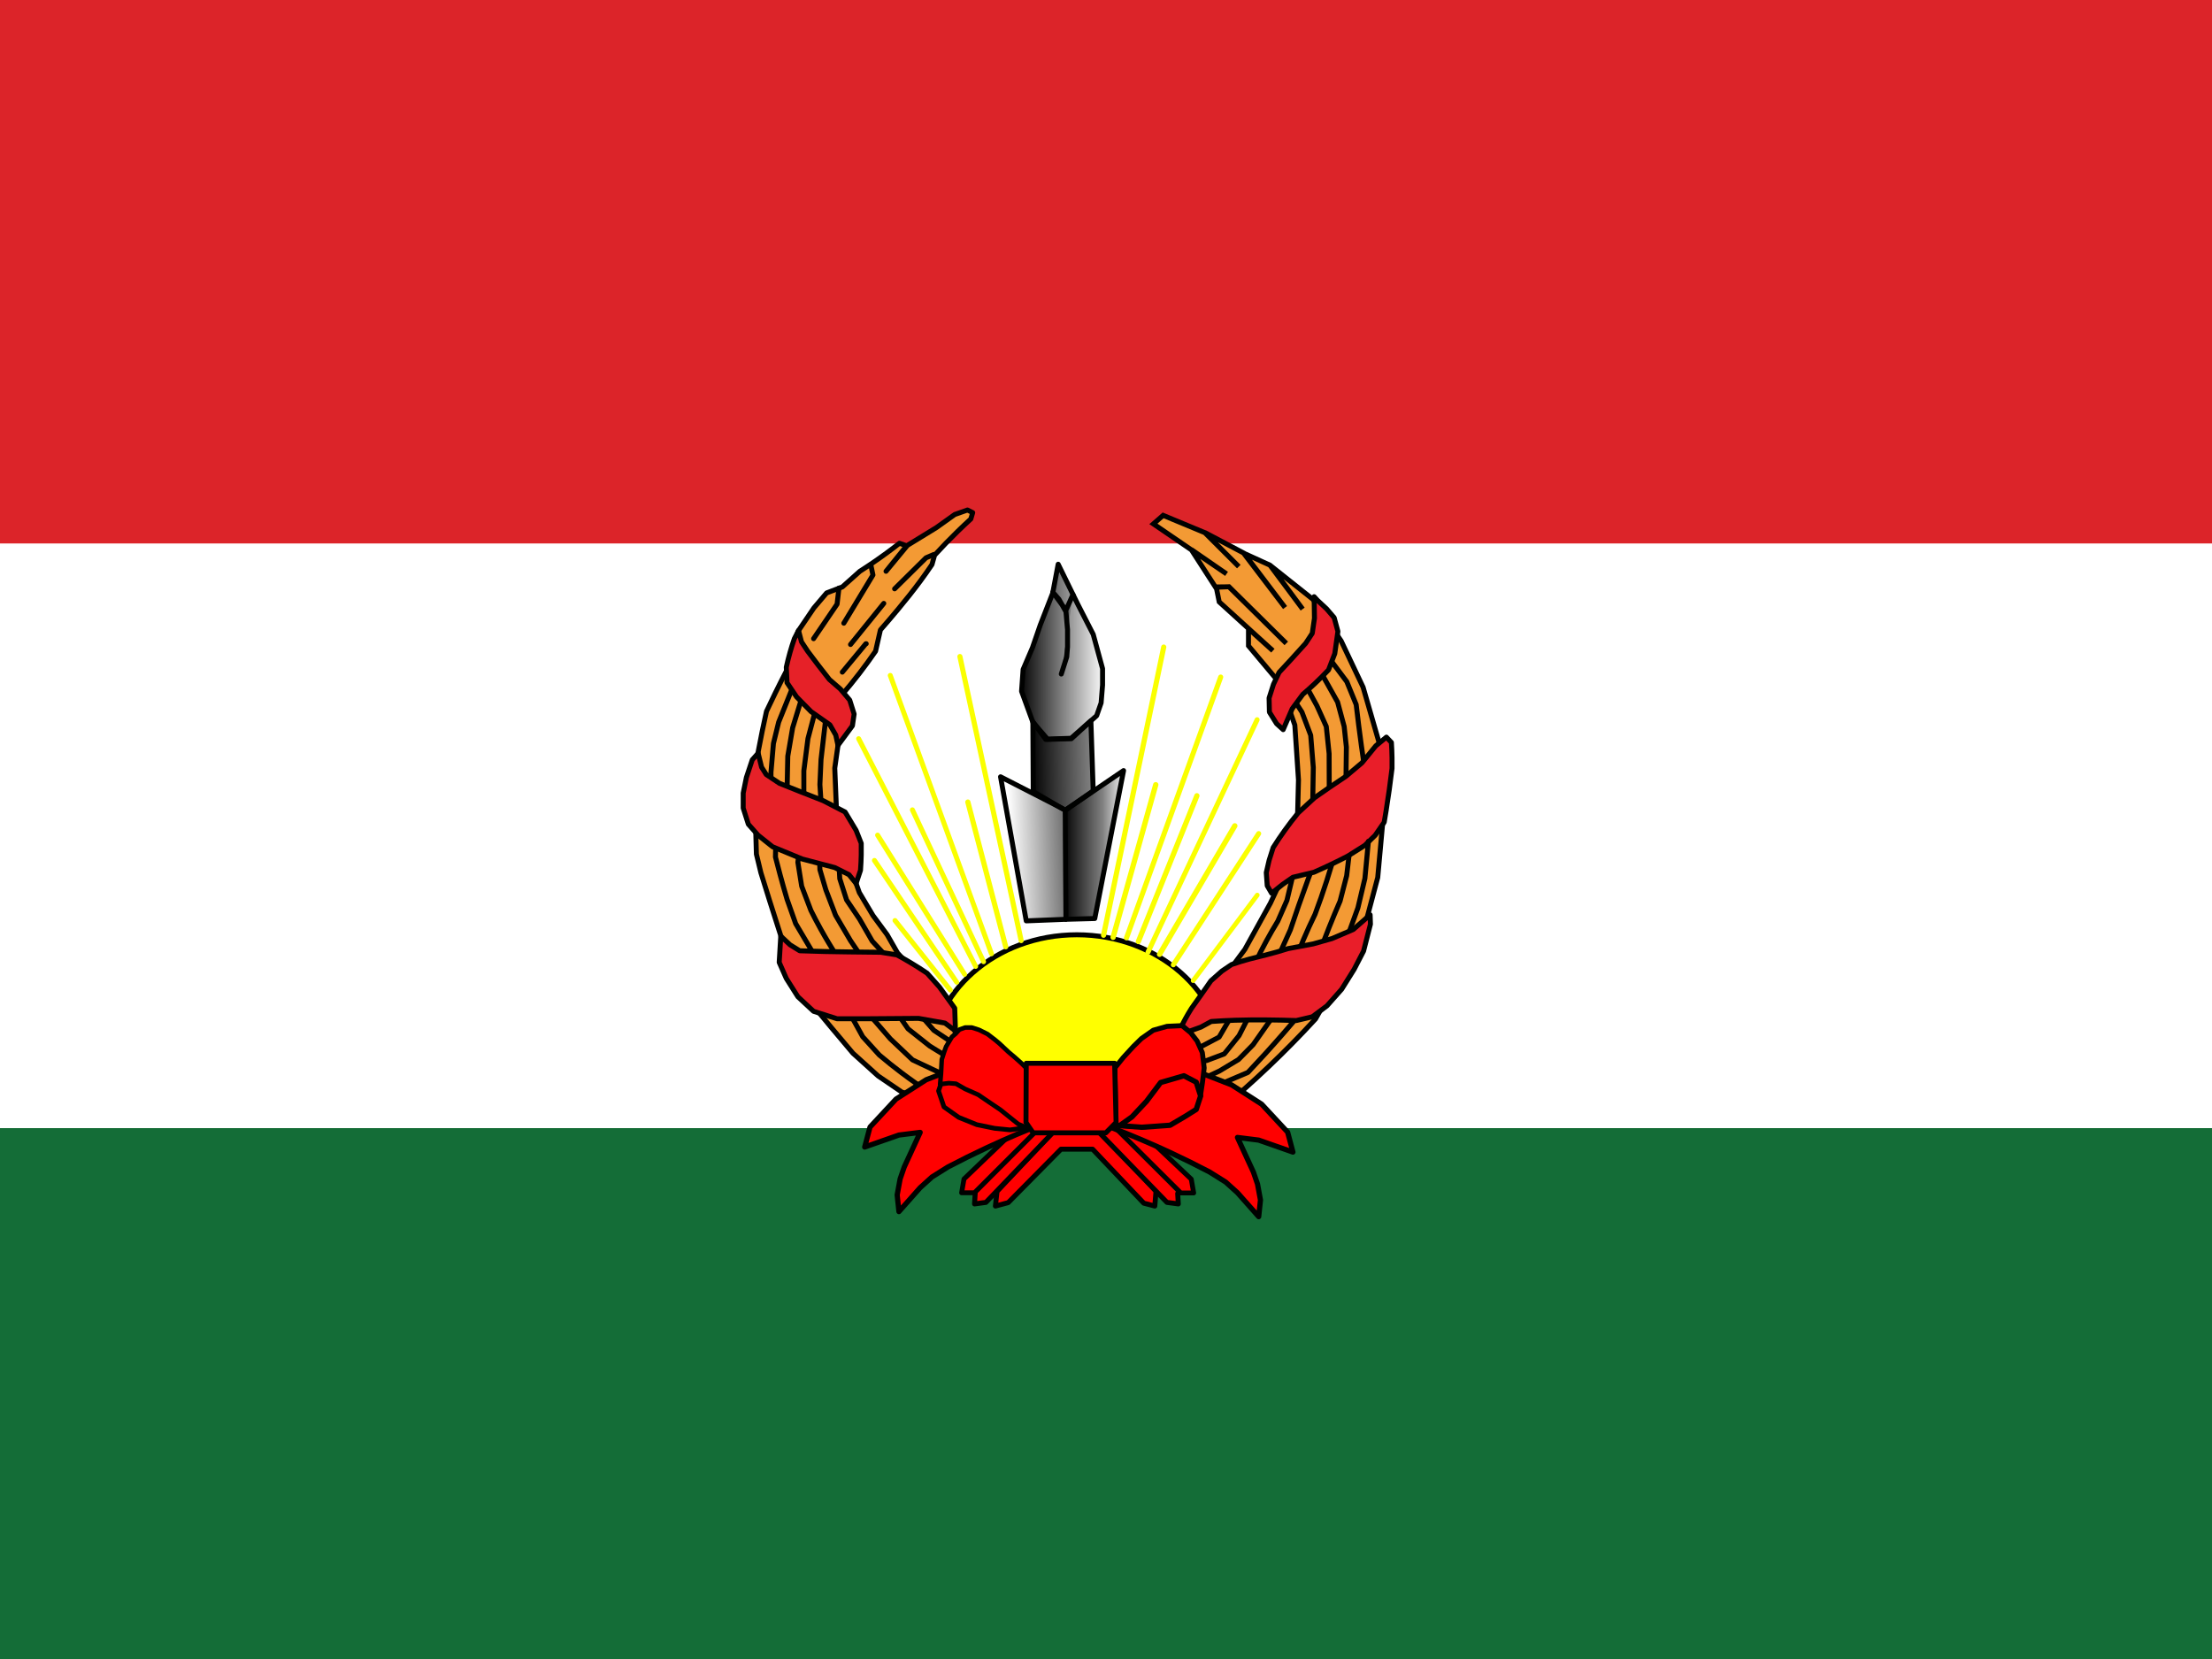 <?xml version="1.0" encoding="UTF-8" standalone="no"?>
<!-- Created with Inkscape (http://www.inkscape.org/) -->

<svg
   xmlns:dc="http://purl.org/dc/elements/1.1/"
   xmlns:cc="http://creativecommons.org/ns#"
   xmlns:rdf="http://www.w3.org/1999/02/22-rdf-syntax-ns#"
   xmlns:svg="http://www.w3.org/2000/svg"
   xmlns="http://www.w3.org/2000/svg"
   xmlns:xlink="http://www.w3.org/1999/xlink"
   xmlns:sodipodi="http://sodipodi.sourceforge.net/DTD/sodipodi-0.dtd"
   xmlns:inkscape="http://www.inkscape.org/namespaces/inkscape"
   id="svg2"
   version="1.1"
   inkscape:version="0.48.2 r9819"
   width="400"
   height="300"
   sodipodi:docname="Flag_of_the_Republic_of_Mahabad.svg">
  <rect width="100%" height="100%" fill="#333333" stroke="none"/>
  <defs
     id="defs6">
    <inkscape:path-effect
       effect="spiro"
       id="path-effect5335"
       is_visible="true" />
    <inkscape:path-effect
       effect="spiro"
       id="path-effect5331"
       is_visible="true" />
    <inkscape:path-effect
       effect="spiro"
       id="path-effect5271"
       is_visible="true" />
    <inkscape:path-effect
       effect="spiro"
       id="path-effect5267"
       is_visible="true" />
    <inkscape:path-effect
       effect="spiro"
       id="path-effect5263"
       is_visible="true" />
    <inkscape:path-effect
       effect="spiro"
       id="path-effect5259"
       is_visible="true" />
    <inkscape:path-effect
       effect="spiro"
       id="path-effect5255"
       is_visible="true" />
    <inkscape:path-effect
       effect="spiro"
       id="path-effect5251"
       is_visible="true" />
    <inkscape:path-effect
       effect="spiro"
       id="path-effect5247"
       is_visible="true" />
    <inkscape:path-effect
       effect="spiro"
       id="path-effect5243"
       is_visible="true" />
    <inkscape:path-effect
       effect="spiro"
       id="path-effect5239"
       is_visible="true" />
    <inkscape:path-effect
       effect="spiro"
       id="path-effect5235"
       is_visible="true" />
    <inkscape:path-effect
       effect="spiro"
       id="path-effect5231"
       is_visible="true" />
    <inkscape:path-effect
       effect="spiro"
       id="path-effect5227"
       is_visible="true" />
    <inkscape:path-effect
       effect="spiro"
       id="path-effect5223"
       is_visible="true" />
    <inkscape:path-effect
       effect="spiro"
       id="path-effect5219"
       is_visible="true" />
    <inkscape:path-effect
       effect="spiro"
       id="path-effect5136"
       is_visible="true" />
    <inkscape:path-effect
       effect="spiro"
       id="path-effect5132"
       is_visible="true" />
    <inkscape:path-effect
       effect="spiro"
       id="path-effect5120"
       is_visible="true" />
    <inkscape:path-effect
       effect="spiro"
       id="path-effect5116"
       is_visible="true" />
    <inkscape:path-effect
       effect="spiro"
       id="path-effect5112"
       is_visible="true" />
    <inkscape:path-effect
       effect="spiro"
       id="path-effect5108"
       is_visible="true" />
    <inkscape:path-effect
       effect="spiro"
       id="path-effect5104"
       is_visible="true" />
    <inkscape:path-effect
       effect="spiro"
       id="path-effect5100"
       is_visible="true" />
    <inkscape:path-effect
       effect="spiro"
       id="path-effect5096"
       is_visible="true" />
    <inkscape:path-effect
       effect="spiro"
       id="path-effect5092"
       is_visible="true" />
    <inkscape:path-effect
       effect="spiro"
       id="path-effect5088"
       is_visible="true" />
    <inkscape:path-effect
       effect="spiro"
       id="path-effect5084"
       is_visible="true" />
    <inkscape:path-effect
       effect="spiro"
       id="path-effect5080"
       is_visible="true" />
    <inkscape:path-effect
       effect="spiro"
       id="path-effect5076"
       is_visible="true" />
    <inkscape:path-effect
       effect="spiro"
       id="path-effect5072"
       is_visible="true" />
    <inkscape:path-effect
       effect="spiro"
       id="path-effect5068"
       is_visible="true" />
    <inkscape:path-effect
       effect="spiro"
       id="path-effect5064"
       is_visible="true" />
    <inkscape:path-effect
       effect="spiro"
       id="path-effect5060"
       is_visible="true" />
    <inkscape:path-effect
       effect="spiro"
       id="path-effect5038"
       is_visible="true" />
    <inkscape:path-effect
       effect="spiro"
       id="path-effect5034"
       is_visible="true" />
    <inkscape:path-effect
       effect="spiro"
       id="path-effect4093"
       is_visible="true" />
    <inkscape:path-effect
       effect="spiro"
       id="path-effect4089"
       is_visible="true" />
    <inkscape:path-effect
       effect="spiro"
       id="path-effect4085"
       is_visible="true" />
    <inkscape:path-effect
       effect="spiro"
       id="path-effect4039"
       is_visible="true" />
    <inkscape:path-effect
       effect="spiro"
       id="path-effect4035"
       is_visible="true" />
    <inkscape:path-effect
       effect="spiro"
       id="path-effect4031"
       is_visible="true" />
    <inkscape:path-effect
       effect="spiro"
       id="path-effect4027"
       is_visible="true" />
    <inkscape:path-effect
       effect="spiro"
       id="path-effect4023"
       is_visible="true" />
    <inkscape:path-effect
       effect="spiro"
       id="path-effect3998"
       is_visible="true" />
    <inkscape:path-effect
       effect="spiro"
       id="path-effect3994"
       is_visible="true" />
    <inkscape:path-effect
       effect="spiro"
       id="path-effect3965"
       is_visible="true" />
    <inkscape:path-effect
       effect="spiro"
       id="path-effect3994-1"
       is_visible="true" />
    <inkscape:path-effect
       effect="spiro"
       id="path-effect4031-7"
       is_visible="true" />
    <inkscape:path-effect
       effect="spiro"
       id="path-effect4027-4"
       is_visible="true" />
    <inkscape:path-effect
       effect="spiro"
       id="path-effect4031-7-8"
       is_visible="true" />
    <inkscape:path-effect
       effect="spiro"
       id="path-effect4027-4-2"
       is_visible="true" />
    <inkscape:path-effect
       effect="spiro"
       id="path-effect4093-4"
       is_visible="true" />
    <inkscape:path-effect
       effect="spiro"
       id="path-effect4089-0"
       is_visible="true" />
    <inkscape:path-effect
       effect="spiro"
       id="path-effect4039-9"
       is_visible="true" />
    <inkscape:path-effect
       effect="spiro"
       id="path-effect3998-8"
       is_visible="true" />
    <inkscape:path-effect
       effect="spiro"
       id="path-effect3994-1-4"
       is_visible="true" />
    <inkscape:path-effect
       effect="spiro"
       id="path-effect4031-7-5"
       is_visible="true" />
    <inkscape:path-effect
       effect="spiro"
       id="path-effect4027-4-5"
       is_visible="true" />
    <inkscape:path-effect
       effect="spiro"
       id="path-effect4093-1"
       is_visible="true" />
    <inkscape:path-effect
       effect="spiro"
       id="path-effect4089-0-7"
       is_visible="true" />
    <inkscape:path-effect
       effect="spiro"
       id="path-effect4039-9-1"
       is_visible="true" />
    <inkscape:path-effect
       effect="spiro"
       id="path-effect3998-8-1"
       is_visible="true" />
    <inkscape:path-effect
       effect="spiro"
       id="path-effect3994-1-4-5"
       is_visible="true" />
    <linearGradient
       id="linearGradient4465">
      <stop
         style="stop-color:#000000;stop-opacity:1;"
         offset="0"
         id="stop4467" />
      <stop
         id="stop4473"
         offset="0.629"
         style="stop-color:#000000;stop-opacity:0.498;" />
      <stop
         style="stop-color:#000000;stop-opacity:0;"
         offset="1"
         id="stop4469" />
    </linearGradient>
    <inkscape:path-effect
       effect="spiro"
       id="path-effect4031-7-5-3"
       is_visible="true" />
    <inkscape:path-effect
       effect="spiro"
       id="path-effect4027-4-5-6"
       is_visible="true" />
    <inkscape:path-effect
       effect="spiro"
       id="path-effect4093-1-2"
       is_visible="true" />
    <inkscape:path-effect
       effect="spiro"
       id="path-effect4089-0-7-4"
       is_visible="true" />
    <inkscape:path-effect
       effect="spiro"
       id="path-effect4039-9-1-5"
       is_visible="true" />
    <inkscape:path-effect
       effect="spiro"
       id="path-effect3998-8-1-8"
       is_visible="true" />
    <inkscape:path-effect
       effect="spiro"
       id="path-effect3994-1-4-5-8"
       is_visible="true" />
    <inkscape:path-effect
       effect="spiro"
       id="path-effect4031-7-5-3-1"
       is_visible="true" />
    <inkscape:path-effect
       effect="spiro"
       id="path-effect4027-4-5-6-2"
       is_visible="true" />
    <inkscape:path-effect
       effect="spiro"
       id="path-effect4093-1-2-1"
       is_visible="true" />
    <inkscape:path-effect
       effect="spiro"
       id="path-effect4089-0-7-4-4"
       is_visible="true" />
    <inkscape:path-effect
       effect="spiro"
       id="path-effect4039-9-1-5-9"
       is_visible="true" />
    <inkscape:path-effect
       effect="spiro"
       id="path-effect3998-8-1-8-8"
       is_visible="true" />
    <inkscape:path-effect
       effect="spiro"
       id="path-effect3994-1-4-5-8-2"
       is_visible="true" />
    <inkscape:path-effect
       effect="spiro"
       id="path-effect4724"
       is_visible="true" />
    <inkscape:path-effect
       effect="spiro"
       id="path-effect4720"
       is_visible="true" />
    <linearGradient
       inkscape:collect="always"
       xlink:href="#linearGradient4457-5"
       id="linearGradient4702-4"
       gradientUnits="userSpaceOnUse"
       x1="189.93"
       y1="114.482"
       x2="194.475"
       y2="114.482" />
    <linearGradient
       inkscape:collect="always"
       id="linearGradient4457-5">
      <stop
         style="stop-color:#000000;stop-opacity:1;"
         offset="0"
         id="stop4459-2" />
      <stop
         style="stop-color:#000000;stop-opacity:0;"
         offset="1"
         id="stop4461-9" />
    </linearGradient>
    <linearGradient
       inkscape:collect="always"
       xlink:href="#linearGradient4483-8"
       id="linearGradient4700-9"
       gradientUnits="userSpaceOnUse"
       gradientTransform="matrix(1,0,0,1.001,0,-0.083)"
       x1="184.282"
       y1="116.296"
       x2="199.826"
       y2="116.296" />
    <linearGradient
       inkscape:collect="always"
       id="linearGradient4483-8">
      <stop
         style="stop-color:#000000;stop-opacity:1;"
         offset="0"
         id="stop4485-3" />
      <stop
         style="stop-color:#000000;stop-opacity:0;"
         offset="1"
         id="stop4487-8" />
    </linearGradient>
    <linearGradient
       inkscape:collect="always"
       xlink:href="#linearGradient4491-9"
       id="linearGradient4698-6"
       gradientUnits="userSpaceOnUse"
       x1="186.325"
       y1="138.43"
       x2="208.041"
       y2="138.053" />
    <linearGradient
       inkscape:collect="always"
       id="linearGradient4491-9">
      <stop
         style="stop-color:#000000;stop-opacity:1;"
         offset="0"
         id="stop4493-8" />
      <stop
         style="stop-color:#000000;stop-opacity:0;"
         offset="1"
         id="stop4495-6" />
    </linearGradient>
    <linearGradient
       inkscape:collect="always"
       xlink:href="#linearGradient4475-2"
       id="linearGradient4696-6"
       gradientUnits="userSpaceOnUse"
       x1="200.613"
       y1="153.199"
       x2="182.564"
       y2="153.792" />
    <linearGradient
       inkscape:collect="always"
       id="linearGradient4475-2">
      <stop
         style="stop-color:#000000;stop-opacity:1;"
         offset="0"
         id="stop4477-3" />
      <stop
         style="stop-color:#000000;stop-opacity:0;"
         offset="1"
         id="stop4479-8" />
    </linearGradient>
    <linearGradient
       inkscape:collect="always"
       xlink:href="#linearGradient4465-6"
       id="linearGradient4694-2"
       gradientUnits="userSpaceOnUse"
       x1="192.163"
       y1="152.792"
       x2="203.627"
       y2="152.792" />
    <linearGradient
       id="linearGradient4465-6">
      <stop
         style="stop-color:#000000;stop-opacity:1;"
         offset="0"
         id="stop4467-2" />
      <stop
         id="stop4473-7"
         offset="0.629"
         style="stop-color:#000000;stop-opacity:0.498;" />
      <stop
         style="stop-color:#000000;stop-opacity:0;"
         offset="1"
         id="stop4469-5" />
    </linearGradient>
    <inkscape:path-effect
       effect="spiro"
       id="path-effect5156"
       is_visible="true" />
    <inkscape:path-effect
       effect="spiro"
       id="path-effect5152"
       is_visible="true" />
    <inkscape:path-effect
       effect="spiro"
       id="path-effect5148"
       is_visible="true" />
    <inkscape:path-effect
       effect="spiro"
       id="path-effect5144"
       is_visible="true" />
    <inkscape:path-effect
       effect="spiro"
       id="path-effect5140"
       is_visible="true" />
    <inkscape:path-effect
       effect="spiro"
       id="path-effect5136-2"
       is_visible="true" />
    <inkscape:path-effect
       effect="spiro"
       id="path-effect4724-0"
       is_visible="true" />
    <inkscape:path-effect
       effect="spiro"
       id="path-effect4031-7-5-3-1-9"
       is_visible="true" />
    <inkscape:path-effect
       effect="spiro"
       id="path-effect4027-4-5-6-2-2"
       is_visible="true" />
    <inkscape:path-effect
       effect="spiro"
       id="path-effect3994-1-4-5-8-2-1"
       is_visible="true" />
    <inkscape:path-effect
       effect="spiro"
       id="path-effect3994-1-4-5-8-2-1-7"
       is_visible="true" />
    <inkscape:path-effect
       effect="spiro"
       id="path-effect4027-4-5-6-2-4"
       is_visible="true" />
    <inkscape:path-effect
       effect="spiro"
       id="path-effect4039-9-1-5-9-0"
       is_visible="true" />
    <inkscape:path-effect
       effect="spiro"
       id="path-effect3998-8-1-8-8-8"
       is_visible="true" />
    <inkscape:path-effect
       effect="spiro"
       id="path-effect4031-7-5-3-1-8"
       is_visible="true" />
  </defs>
  <sodipodi:namedview
     pagecolor="#ffffff"
     bordercolor="#666666"
     borderopacity="1"
     objecttolerance="10"
     gridtolerance="10"
     guidetolerance="10"
     inkscape:pageopacity="0"
     inkscape:pageshadow="2"
     inkscape:window-width="1024"
     inkscape:window-height="712"
     id="namedview4"
     showgrid="false"
     showguides="true"
     inkscape:guide-bbox="true"
     inkscape:zoom="1.5967742"
     inkscape:cx="215.13075"
     inkscape:cy="151.5"
     inkscape:window-x="-4"
     inkscape:window-y="-4"
     inkscape:window-maximized="1"
     inkscape:current-layer="svg2">
    <sodipodi:guide
       orientation="1,0"
       position="429.091,134.545"
       id="guide5415" />
  </sodipodi:namedview>
  <rect
     style="color:#000000;fill:#dc2429;fill-opacity:1;fill-rule:evenodd;stroke:none;stroke-width:0.9;marker:none;visibility:visible;display:inline;overflow:visible;enable-background:accumulate"
     id="rect5056"
     width="453.939"
     height="107.5"
     x="-24.848"
     y="-6.5" />
  <g
     id="g4791">
    <g
       id="g4776">
      <rect
         style="color:#000000;fill:#ffffff;fill-opacity:1;fill-rule:evenodd;stroke:none;stroke-width:0.9;marker:none;visibility:visible;display:inline;overflow:visible;enable-background:accumulate"
         id="rect3179"
         width="482.488"
         height="108.37"
         x="-26.113"
         y="98.275" />
      <g
         id="g4762">
        <g
           id="g4749">
          <g
             id="g4737">
            <path
               inkscape:connector-curvature="0"
               inkscape:original-d="m 176.33971,215.82195 -0.11087,1.8848 2.0511,-0.27717 13.29238,-13.85674 -3.50242,0.11417"
               inkscape:path-effect="#path-effect4031-7-5-3-1"
               id="path4029"
               d="m 176.34,215.822 -0.111,1.885 2.051,-0.277 13.292,-13.857 -3.502,0.114"
               style="color:#000000;fill:#ff0000;fill-opacity:1;fill-rule:evenodd;stroke:#000100;stroke-width:0.9;stroke-linecap:round;stroke-linejoin:round;stroke-miterlimit:4;stroke-opacity:1;stroke-dasharray:none;stroke-dashoffset:0;marker:none;visibility:visible;display:inline;overflow:visible;enable-background:accumulate"
               sodipodi:nodetypes="ccccc" />
            <path
               inkscape:connector-curvature="0"
               inkscape:original-d="m 185.38024,202.58881 -11.05826,10.61053 -0.43212,2.49425 2.32261,0 12.31826,-12.32259 z"
               inkscape:path-effect="#path-effect4027-4-5-6-2"
               id="path4025"
               d="m 185.38,202.589 -11.058,10.611 -0.432,2.494 2.323,0 12.318,-12.323 -3.15,-0.782"
               style="color:#000000;fill:#ff0000;fill-opacity:1;fill-rule:evenodd;stroke:#000100;stroke-width:0.879;stroke-linecap:round;stroke-linejoin:round;stroke-miterlimit:4;stroke-opacity:1;stroke-dasharray:none;stroke-dashoffset:0;marker:none;visibility:visible;display:inline;overflow:visible;enable-background:accumulate"
               sodipodi:nodetypes="cccccc" />
            <path
               inkscape:connector-curvature="0"
               inkscape:original-d="m 180.2898,215.44814 -0.28851,2.64548 2.31358,-0.62041 9.54772,-9.66498 5.70833,-5.1e-4 9.26415,9.76426 1.98939,0.52164 0.22208,-2.6879 -9.86749,-10.58814 -8.86965,-0.0554 z"
               inkscape:path-effect="#path-effect4039-9-1-5-9"
               id="path4037"
               d="m 180.29,215.448 -0.289,2.645 2.314,-0.62 9.548,-9.665 5.708,-5.1e-4 9.264,9.764 1.989,0.522 0.222,-2.688 -9.867,-10.588 -8.87,-0.055 -10.02,10.686"
               style="color:#000000;fill:#ff0000;fill-opacity:1;fill-rule:evenodd;stroke:#000100;stroke-width:0.9;stroke-linecap:round;stroke-linejoin:round;stroke-miterlimit:4;stroke-opacity:1;stroke-dasharray:none;stroke-dashoffset:0;marker:none;visibility:visible;display:inline;overflow:visible;enable-background:accumulate"
               sodipodi:nodetypes="ccccccccccc" />
            <path
               sodipodi:nodetypes="cccccccccccc"
               inkscape:connector-curvature="0"
               id="path3961"
               d="m 202.478,203.543 2.221,-1.583 2.619,-2.8 2.562,-3.409 4.214,-1.217 2.221,1.156 0.797,2.496 -0.797,2.435 -1.936,1.217 -2.79,1.643 -5.125,0.365 z"
               style="color:#000000;fill:#ff0000;fill-opacity:1;fill-rule:evenodd;stroke:#000100;stroke-width:0.956;stroke-linecap:round;stroke-linejoin:round;stroke-miterlimit:4;stroke-opacity:1;stroke-dasharray:none;stroke-dashoffset:0;marker:none;visibility:visible;display:inline;overflow:visible;enable-background:accumulate" />
            <path
               sodipodi:nodetypes="ccccccccc"
               inkscape:connector-curvature="0"
               inkscape:original-d="m 185.09848,203.98605 -2.45675,0.33261 -2.75157,-0.27717 -3.24292,-0.66523 -3.29205,-1.33044 -2.6533,-1.88481 -0.9827,-2.88263 0.34394,-1.38588 3.78341,-3.76961"
               inkscape:path-effect="#path-effect3998-8-1-8-8"
               id="path3996"
               d="m 185.098,203.986 -2.457,0.333 -2.752,-0.277 -3.243,-0.665 -3.292,-1.33 -2.653,-1.885 -0.983,-2.883 0.344,-1.386 3.783,-3.77"
               style="color:#000000;fill:#ff0000;fill-opacity:1;fill-rule:evenodd;stroke:#000100;stroke-width:0.847;stroke-linecap:round;stroke-linejoin:round;stroke-miterlimit:4;stroke-opacity:1;stroke-dasharray:none;stroke-dashoffset:0;marker:none;visibility:visible;display:inline;overflow:visible;enable-background:accumulate" />
          </g>
        </g>
      </g>
    </g>
  </g>
  <g
     id="g4715">
    <path
       transform="matrix(1.037,0,0,1,-11.511,-4.861)"
       d="m 224.468,197.202 c 0,12.871 -11.458,23.305 -25.592,23.305 -14.134,0 -25.592,-10.434 -25.592,-23.305 0,-12.871 11.458,-23.305 25.592,-23.305 14.134,0 25.592,10.434 25.592,23.305 z"
       sodipodi:ry="23.304642"
       sodipodi:rx="25.592213"
       sodipodi:cy="197.20222"
       sodipodi:cx="198.87579"
       id="path3793"
       style="color:#000000;fill:#ffff00;fill-opacity:1;fill-rule:evenodd;stroke:#000100;stroke-width:0.9;stroke-linecap:round;stroke-linejoin:round;stroke-miterlimit:4;stroke-opacity:1;stroke-dasharray:none;stroke-dashoffset:0;marker:none;visibility:visible;display:inline;overflow:visible;enable-background:accumulate"
       sodipodi:type="arc" />
  </g>
  <path
     style="color:#000000;fill:#ffff00;fill-opacity:1;stroke:#faff00;stroke-width:0.842;stroke-linecap:round;stroke-linejoin:round;stroke-miterlimit:4;stroke-opacity:1;stroke-dasharray:none;stroke-dashoffset:0;marker:none;visibility:visible;display:inline;overflow:visible;enable-background:accumulate"
     d="M 215.757,177.331 227.357,161.859 z"
     id="path2987"
     inkscape:connector-curvature="0" />
  <path
     style="color:#000000;fill:#ffff00;fill-opacity:1;fill-rule:evenodd;stroke:#faff00;stroke-width:0.9;stroke-linecap:round;stroke-linejoin:round;stroke-miterlimit:4;stroke-opacity:1;stroke-dasharray:none;stroke-dashoffset:0;marker:none;visibility:visible;display:inline;overflow:visible;enable-background:accumulate"
     d="m 227.613,150.736 -15.441,23.734 z"
     id="path3761"
     inkscape:connector-curvature="0" />
  <path
     style="color:#000000;fill:#ffff00;fill-opacity:1;fill-rule:evenodd;stroke:#faff00;stroke-width:0.967;stroke-linecap:round;stroke-linejoin:round;stroke-miterlimit:4;stroke-opacity:1;stroke-dasharray:none;stroke-dashoffset:0;marker:none;visibility:visible;display:inline;overflow:visible;enable-background:accumulate"
     d="m 209.686,172.562 13.605,-23.222 z"
     id="path3763"
     inkscape:connector-curvature="0" />
  <path
     style="color:#000000;fill:#ffff00;fill-opacity:1;fill-rule:evenodd;stroke:#faff00;stroke-width:0.9;stroke-linecap:round;stroke-linejoin:round;stroke-miterlimit:4;stroke-opacity:1;stroke-dasharray:none;stroke-dashoffset:0;marker:none;visibility:visible;display:inline;overflow:visible;enable-background:accumulate"
     d="m 207.597,172.182 19.73,-42.034 z"
     id="path3765"
     inkscape:connector-curvature="0" />
  <path
     style="color:#000000;fill:#ffff00;fill-opacity:1;fill-rule:evenodd;stroke:#faff00;stroke-width:0.947;stroke-linecap:round;stroke-linejoin:round;stroke-miterlimit:4;stroke-opacity:1;stroke-dasharray:none;stroke-dashoffset:0;marker:none;visibility:visible;display:inline;overflow:visible;enable-background:accumulate"
     d="m 205.854,170.259 10.584,-26.362 z"
     id="path3767"
     inkscape:connector-curvature="0" />
  <path
     style="color:#000000;fill:#ffff00;fill-opacity:1;fill-rule:evenodd;stroke:#faff00;stroke-width:0.92;stroke-linecap:round;stroke-linejoin:round;stroke-miterlimit:4;stroke-opacity:1;stroke-dasharray:none;stroke-dashoffset:0;marker:none;visibility:visible;display:inline;overflow:visible;enable-background:accumulate"
     d="m 203.709,169.597 17.032,-47.16 z"
     id="path3769"
     inkscape:connector-curvature="0" />
  <path
     style="color:#000000;fill:#ffff00;fill-opacity:1;fill-rule:evenodd;stroke:#faff00;stroke-width:0.962;stroke-linecap:round;stroke-linejoin:round;stroke-miterlimit:4;stroke-opacity:1;stroke-dasharray:none;stroke-dashoffset:0;marker:none;visibility:visible;display:inline;overflow:visible;enable-background:accumulate"
     d="m 201.286,169.497 7.709,-27.594 z"
     id="path3771"
     inkscape:connector-curvature="0" />
  <path
     style="color:#000000;fill:#ffff00;fill-opacity:1;fill-rule:evenodd;stroke:#faff00;stroke-width:0.923;stroke-linecap:round;stroke-linejoin:round;stroke-miterlimit:4;stroke-opacity:1;stroke-dasharray:none;stroke-dashoffset:0;marker:none;visibility:visible;display:inline;overflow:visible;enable-background:accumulate"
     d="m 184.658,170.089 -11.076,-51.367 z"
     id="path3775"
     inkscape:connector-curvature="0" />
  <path
     style="color:#000000;fill:#ffff00;fill-opacity:1;fill-rule:evenodd;stroke:#faff00;stroke-width:0.942;stroke-linecap:round;stroke-linejoin:round;stroke-miterlimit:4;stroke-opacity:1;stroke-dasharray:none;stroke-dashoffset:0;marker:none;visibility:visible;display:inline;overflow:visible;enable-background:accumulate"
     d="m 181.867,171.198 -6.847,-26.16 z"
     id="path3777"
     inkscape:connector-curvature="0" />
  <path
     style="color:#000000;fill:#ffff00;fill-opacity:1;fill-rule:evenodd;stroke:#faff00;stroke-width:0.9;stroke-linecap:round;stroke-linejoin:round;stroke-miterlimit:4;stroke-opacity:1;stroke-dasharray:none;stroke-dashoffset:0;marker:none;visibility:visible;display:inline;overflow:visible;enable-background:accumulate"
     d="M 179.288,172.468 160.988,122.141 z"
     id="path3779"
     inkscape:connector-curvature="0" />
  <path
     style="color:#000000;fill:#ffff00;fill-opacity:1;fill-rule:evenodd;stroke:#faff00;stroke-width:0.9;stroke-linecap:round;stroke-linejoin:round;stroke-miterlimit:4;stroke-opacity:1;stroke-dasharray:none;stroke-dashoffset:0;marker:none;visibility:visible;display:inline;overflow:visible;enable-background:accumulate"
     d="M 177.859,173.898 164.991,146.447 z"
     id="path3781"
     inkscape:connector-curvature="0" />
  <path
     style="color:#000000;fill:#ffff00;fill-opacity:1;fill-rule:evenodd;stroke:#faff00;stroke-width:0.9;stroke-linecap:round;stroke-linejoin:round;stroke-miterlimit:4;stroke-opacity:1;stroke-dasharray:none;stroke-dashoffset:0;marker:none;visibility:visible;display:inline;overflow:visible;enable-background:accumulate"
     d="m 176.429,174.755 -21.16,-41.176 z"
     id="path3783"
     inkscape:connector-curvature="0" />
  <path
     style="color:#000000;fill:#ffff00;fill-opacity:1;fill-rule:evenodd;stroke:#faff00;stroke-width:0.9;stroke-linecap:round;stroke-linejoin:round;stroke-miterlimit:4;stroke-opacity:1;stroke-dasharray:none;stroke-dashoffset:0;marker:none;visibility:visible;display:inline;overflow:visible;enable-background:accumulate"
     d="M 174.427,176.185 158.7,151.022 z"
     id="path3785"
     inkscape:connector-curvature="0" />
  <path
     style="color:#000000;fill:#ffff00;fill-opacity:1;fill-rule:evenodd;stroke:#faff00;stroke-width:0.9;stroke-linecap:round;stroke-linejoin:round;stroke-miterlimit:4;stroke-opacity:1;stroke-dasharray:none;stroke-dashoffset:0;marker:none;visibility:visible;display:inline;overflow:visible;enable-background:accumulate"
     d="M 172.998,177.615 158.128,155.597 z"
     id="path3787"
     inkscape:connector-curvature="0" />
  <path
     style="color:#000000;fill:#000000;fill-opacity:1;fill-rule:evenodd;stroke:#faff00;stroke-width:0.9;stroke-linecap:round;stroke-linejoin:round;stroke-miterlimit:4;stroke-opacity:1;stroke-dasharray:none;stroke-dashoffset:0;marker:none;visibility:visible;display:inline;overflow:visible;enable-background:accumulate"
     d="M 171.854,179.045 161.846,166.463 z"
     id="path3789"
     inkscape:connector-curvature="0" />
  <path
     style="color:#000000;fill:#ffff00;fill-opacity:1;fill-rule:evenodd;stroke:#faff00;stroke-width:0.936;stroke-linecap:round;stroke-linejoin:round;stroke-miterlimit:4;stroke-opacity:1;stroke-dasharray:none;stroke-dashoffset:0;marker:none;visibility:visible;display:inline;overflow:visible;enable-background:accumulate"
     d="m 199.558,169.121 10.881,-52.109 z"
     id="path3773"
     inkscape:connector-curvature="0" />
  <rect
     style="color:#000000;fill:#146d37;fill-opacity:1;fill-rule:evenodd;stroke:none;stroke-width:0.9;marker:none;visibility:visible;display:inline;overflow:visible;enable-background:accumulate"
     id="rect5052"
     width="453.939"
     height="99.5"
     x="-24.848"
     y="204" />
  <path
     inkscape:connector-curvature="0"
     inkscape:original-d="m 180.2898,215.44814 -0.28851,2.64548 2.31358,-0.62041 9.54772,-9.66498 5.70833,-5.1e-4 9.26415,9.76426 1.98939,0.52164 0.22208,-2.6879 -9.86749,-10.58814 -8.86965,-0.0554 z"
     inkscape:path-effect="#path-effect4039-9-1-5-9-0"
     id="path4037-9"
     d="m 180.29,215.448 -0.289,2.645 2.314,-0.62 9.548,-9.665 5.708,-5.1e-4 9.264,9.764 1.989,0.522 0.222,-2.688 -9.867,-10.588 -8.87,-0.055 -10.02,10.686"
     style="color:#000000;fill:#ff0000;fill-opacity:1;fill-rule:evenodd;stroke:#000100;stroke-width:0.9;stroke-linecap:round;stroke-linejoin:round;stroke-miterlimit:4;stroke-opacity:1;stroke-dasharray:none;stroke-dashoffset:0;marker:none;visibility:visible;display:inline;overflow:visible;enable-background:accumulate"
     sodipodi:nodetypes="ccccccccccc" />
  <path
     inkscape:connector-curvature="0"
     inkscape:original-d="m 176.33971,215.82195 -0.11087,1.8848 2.0511,-0.27717 13.29238,-13.85674 -3.50242,0.11417"
     inkscape:path-effect="#path-effect4031-7-5-3-1-8"
     id="path4029-2"
     d="m 176.34,215.822 -0.111,1.885 2.051,-0.277 13.292,-13.857 -3.502,0.114"
     style="color:#000000;fill:#ff0000;fill-opacity:1;fill-rule:evenodd;stroke:#000100;stroke-width:0.9;stroke-linecap:round;stroke-linejoin:round;stroke-miterlimit:4;stroke-opacity:1;stroke-dasharray:none;stroke-dashoffset:0;marker:none;visibility:visible;display:inline;overflow:visible;enable-background:accumulate"
     sodipodi:nodetypes="ccccc" />
  <path
     inkscape:connector-curvature="0"
     inkscape:original-d="m 185.38024,202.58881 -11.05826,10.61053 -0.43212,2.49425 2.32261,0 12.31826,-12.32259 z"
     inkscape:path-effect="#path-effect4027-4-5-6-2-4"
     id="path4025-4"
     d="m 185.38,202.589 -11.058,10.611 -0.432,2.494 2.323,0 12.318,-12.323 -3.15,-0.782"
     style="color:#000000;fill:#ff0000;fill-opacity:1;fill-rule:evenodd;stroke:#000100;stroke-width:0.879;stroke-linecap:round;stroke-linejoin:round;stroke-miterlimit:4;stroke-opacity:1;stroke-dasharray:none;stroke-dashoffset:0;marker:none;visibility:visible;display:inline;overflow:visible;enable-background:accumulate"
     sodipodi:nodetypes="cccccc" />
  <path
     inkscape:connector-curvature="0"
     inkscape:original-d="m 212.96302,215.82195 0.11087,1.8848 -2.0511,-0.27717 -12.52838,-12.91643 2.38581,-1.53138"
     inkscape:path-effect="#path-effect4031-7-5-3-1-9"
     id="path4029-8"
     d="m 212.963,215.822 0.111,1.885 -2.051,-0.277 -12.528,-12.916 2.386,-1.531"
     style="color:#000000;fill:#ff0000;fill-opacity:1;fill-rule:evenodd;stroke:#000100;stroke-width:0.9;stroke-linecap:round;stroke-linejoin:round;stroke-miterlimit:4;stroke-opacity:1;stroke-dasharray:none;stroke-dashoffset:0;marker:none;visibility:visible;display:inline;overflow:visible;enable-background:accumulate"
     sodipodi:nodetypes="ccccc" />
  <path
     style="color:#000000;fill:#f39a34;fill-opacity:1;fill-rule:evenodd;stroke:#000100;stroke-width:0.9;stroke-linecap:round;stroke-linejoin:round;stroke-miterlimit:4;stroke-opacity:1;stroke-dasharray:none;stroke-dashoffset:0;marker:none;visibility:visible;display:inline;overflow:visible;enable-background:accumulate"
     d="m 152.183,125.729 c 1.117,-1.299 2.198,-2.628 3.242,-3.985 1.003,-1.303 1.971,-2.632 2.905,-3.985 l 0.878,-3.85 c 1.075,-1.224 2.133,-2.462 3.175,-3.715 1.394,-1.677 2.758,-3.379 4.053,-5.134 0.72,-0.975 1.418,-1.966 2.094,-2.972 l 0.473,-1.689 c 1.353,-1.482 2.75,-2.923 4.188,-4.323 0.776,-0.755 1.564,-1.499 2.364,-2.229 l 0.338,-1.148 -0.946,-0.473 -2.297,0.811 -3.31,2.364 -5.404,3.31 -3.715,4.593 3.85,-4.661 -0.055,0.08 -1.364,-0.486 c -1.558,1.225 -3.158,2.397 -4.796,3.512 -0.779,0.531 -1.568,1.049 -2.364,1.554 l -3.175,2.837 -2.837,1.081 -2.297,2.702 -2.837,4.188 -0.878,2.499 8.714,9.119"
     id="path5134"
     inkscape:path-effect="#path-effect5136-2"
     inkscape:original-d="m 152.18287,125.72934 3.24224,-3.98526 2.90451,-3.98526 0.87811,-3.85016 3.1747,-3.71508 4.0528,-5.13355 2.09395,-2.97206 0.47283,-1.68867 4.1879,-4.322995 2.36414,-2.229042 0.33773,-1.148296 -0.94565,-0.472827 -2.29659,0.810561 -3.30979,2.364137 -5.40375,3.309792 -3.71507,4.59318 3.85017,-4.660727 -0.0547,0.08024 -1.36382,-0.485523 -4.79582,3.51244 -2.36414,1.55357 -3.1747,2.83697 -2.83696,1.08075 -2.29659,2.70187 -2.83697,4.1879 -0.87811,2.49923 z"
     inkscape:connector-curvature="0"
     sodipodi:nodetypes="ccccccccccccccccccccccccccc" />
  <path
     style="color:#000000;fill:#f39a34;fill-opacity:1;fill-rule:evenodd;stroke:#000100;stroke-width:0.9;stroke-linecap:round;stroke-linejoin:round;stroke-miterlimit:4;stroke-opacity:1;stroke-dasharray:none;stroke-dashoffset:0;marker:none;visibility:visible;display:inline;overflow:visible;enable-background:accumulate"
     d="m 152.318,121.541 4.255,-5.134 0.068,0"
     id="path5138"
     inkscape:path-effect="#path-effect5140"
     inkscape:original-d="m 152.31796,121.54144 4.25545,-5.13355 0.0675,0"
     inkscape:connector-curvature="0" />
  <path
     style="color:#000000;fill:#f39a34;fill-opacity:1;fill-rule:evenodd;stroke:#000100;stroke-width:0.9;stroke-linecap:round;stroke-linejoin:round;stroke-miterlimit:4;stroke-opacity:1;stroke-dasharray:none;stroke-dashoffset:0;marker:none;visibility:visible;display:inline;overflow:visible;enable-background:accumulate"
     d="m 153.804,116.543 6.012,-7.43"
     id="path5142"
     inkscape:path-effect="#path-effect5144"
     inkscape:original-d="m 153.80399,116.54298 6.01166,-7.43014"
     inkscape:connector-curvature="0" />
  <path
     style="color:#000000;fill:#f39a34;fill-opacity:1;fill-rule:evenodd;stroke:#000100;stroke-width:0.9;stroke-linecap:round;stroke-linejoin:round;stroke-miterlimit:4;stroke-opacity:1;stroke-dasharray:none;stroke-dashoffset:0;marker:none;visibility:visible;display:inline;overflow:visible;enable-background:accumulate"
     d="m 152.588,112.693 5.269,-8.714 -0.345,-1.644"
     id="path5146"
     inkscape:path-effect="#path-effect5148"
     inkscape:original-d="m 152.58815,112.69281 5.26865,-8.71353 -0.34527,-1.64358"
     inkscape:connector-curvature="0"
     sodipodi:nodetypes="ccc" />
  <path
     style="color:#000000;fill:#f39a34;fill-opacity:1;fill-rule:evenodd;stroke:#000100;stroke-width:0.9;stroke-linecap:round;stroke-linejoin:round;stroke-miterlimit:4;stroke-opacity:1;stroke-dasharray:none;stroke-dashoffset:0;marker:none;visibility:visible;display:inline;overflow:visible;enable-background:accumulate"
     d="m 147.124,115.492 4.248,-6.244 0.338,-2.905"
     id="path5150"
     inkscape:path-effect="#path-effect5152"
     inkscape:original-d="m 147.1244,115.4921 4.24791,-6.24417 0.33773,-2.90451"
     inkscape:connector-curvature="0"
     sodipodi:nodetypes="ccc" />
  <path
     style="color:#000000;fill:#f39a34;fill-opacity:1;fill-rule:evenodd;stroke:#000100;stroke-width:0.9;stroke-linecap:round;stroke-linejoin:round;stroke-miterlimit:4;stroke-opacity:1;stroke-dasharray:none;stroke-dashoffset:0;marker:none;visibility:visible;display:inline;overflow:visible;enable-background:accumulate"
     d="m 161.775,106.479 5.674,-5.606 1.418,-0.608"
     id="path5154"
     inkscape:path-effect="#path-effect5156"
     inkscape:original-d="m 161.77451,106.47851 5.67392,-5.60638 1.41849,-0.60792"
     inkscape:connector-curvature="0"
     sodipodi:nodetypes="cc" />
  <path
     style="color:#000000;fill:#f39a34;fill-opacity:1;fill-rule:evenodd;stroke:#000100;stroke-width:0.9;stroke-linecap:round;stroke-linejoin:round;stroke-miterlimit:4;stroke-opacity:1;stroke-dasharray:none;stroke-dashoffset:0;marker:none;visibility:visible;display:inline;overflow:visible;enable-background:accumulate"
     d="m 167.178,198.882 -4.111,-1.406 -4.272,-2.907 -4.558,-4.114 c -1.298,-1.532 -2.591,-3.068 -3.878,-4.61 -1.517,-1.817 -3.025,-3.641 -4.526,-5.471 l -2.905,-5.877 c -1.267,-3.818 -2.505,-7.646 -3.715,-11.483 -0.546,-1.732 -1.087,-3.466 -1.621,-5.201 l -0.81,-3.358 c -0.041,-1.166 -0.074,-2.332 -0.099,-3.498 -0.092,-4.347 -0.071,-8.696 0.063,-13.041 0.125,-0.709 0.254,-1.417 0.387,-2.124 0.449,-2.395 0.939,-4.782 1.472,-7.16 0.53,-1.131 1.071,-2.257 1.621,-3.377 0.674,-1.371 1.362,-2.735 2.066,-4.09 l 1.784,0.173 9.051,7.7 -1.554,5.471 -0.621,4.394 0.351,8.575 2.702,9.997 1.388,3.93 2.471,4.15 2.558,3.47 1.891,3.31 c 1.074,1.134 2.132,2.282 3.175,3.445 2.38,2.653 4.678,5.379 6.89,8.173 l 1.283,10.064 -6.485,4.863"
     id="path5217"
     inkscape:path-effect="#path-effect5219"
     inkscape:original-d="m 167.17825,198.88249 -4.11135,-1.40646 -4.27196,-2.90677 -4.55791,-4.1136 -3.87793,-4.6097 -4.52563,-5.47128 -2.90451,-5.87657 -3.71507,-11.48295 -1.62113,-5.20111 -0.80952,-3.35759 -0.0986,-3.49766 0.0631,-13.04102 0.38651,-2.12397 1.47177,-7.15996 1.62112,-3.37734 2.06618,-4.09033 1.78398,0.17262 9.05127,7.70033 -1.55357,5.47129 -0.62106,4.39365 0.35087,8.57533 2.70187,9.99692 1.3877,3.92973 2.47147,4.15036 2.55777,3.47041 1.89131,3.30979 3.1747,3.44488 6.88977,8.17316 1.28339,10.06447 z"
     inkscape:connector-curvature="0"
     sodipodi:nodetypes="cccccccccccccccccccccccccccccc" />
  <path
     style="color:#000000;fill:#f39a34;fill-opacity:1;fill-rule:evenodd;stroke:#000100;stroke-width:0.9;stroke-opacity:1;marker:none;visibility:visible;display:inline;overflow:visible;enable-background:accumulate"
     d="m 224.887,197.037 c 3.034,-2.691 5.976,-5.486 8.819,-8.378 1.421,-1.446 2.818,-2.916 4.189,-4.41 l 8.378,-14.772 2.866,-10.803 0.882,-9.701 -0.661,-14.772 -2.866,-9.921 -3.969,-8.378 -5.071,-7.496 -7.747,-6.157 5.856,7.893 -5.919,-7.944 -4.758,-2.17 7.496,9.833 -7.445,-9.833 -7.106,-3.748 6.185,6.179 -6.128,-6.128 -7.553,-3.137 -1.764,1.543 13.229,9.04 -6.394,-4.41 4.41,6.835 2.419,-0.102 10.368,10.244 -10.374,-10.232 -2.301,0.028 0.548,2.708 9.701,8.819 -4.41,-3.969 0,3.087 5.732,6.835 2.646,7.496 0.661,9.921 -0.22,8.599 -1.764,7.055 -3.087,6.614 -4.63,8.378 c -1.912,2.572 -3.822,5.144 -5.732,7.717 -1.691,2.278 -3.381,4.556 -5.071,6.835 l -2.205,2.425 9.481,10.583 3.307,-2.205"
     id="path5058"
     inkscape:path-effect="#path-effect5060"
     inkscape:original-d="m 224.88705,197.03701 8.8191,-8.37815 4.18907,-4.40955 8.37815,-14.77199 2.86621,-10.8034 0.88191,-9.70101 -0.66143,-14.77199 -2.86621,-9.92149 -3.9686,-8.37814 -5.07098,-7.49624 -7.747,-6.15734 5.85648,7.89325 -5.91883,-7.94402 -4.75787,-2.17003 7.49624,9.83273 -7.44546,-9.83273 -7.10606,-3.748122 6.18496,6.179162 -6.12839,-6.128386 -7.5528,-3.137461 -1.76382,1.543342 13.22865,9.039575 -6.39385,-4.409547 4.40955,6.834807 2.41946,-0.10156 10.36823,10.24352 -10.37402,-10.23193 -2.30053,0.0276 0.54829,2.70809 9.70101,8.8191 -4.40955,-3.9686 0,3.08669 5.73242,6.8348 2.64573,7.49623 0.66143,9.92149 -0.22048,8.59862 -1.76382,7.05528 -3.08668,6.61433 -4.63003,8.37814 -5.73242,7.71672 -5.07098,6.8348 -2.20477,2.42525 9.48053,10.58292 z"
     inkscape:connector-curvature="0"
     sodipodi:nodetypes="cccccccccccccccccccccccccccccccccccccccccccc" />
  <path
     style="color:#000000;fill:none;stroke:#000100;stroke-width:0.9;stroke-linecap:round;stroke-linejoin:round;stroke-miterlimit:4;stroke-opacity:1;stroke-dasharray:none;stroke-dashoffset:0;marker:none;visibility:visible;display:inline;overflow:visible;enable-background:accumulate"
     d="m 222.704,183.698 -2.251,3.844 -3.602,1.896"
     id="path5106"
     inkscape:path-effect="#path-effect5108"
     inkscape:original-d="m 222.7041,183.69834 -2.25139,3.84426 -3.60215,1.89614"
     inkscape:connector-curvature="0"
     sodipodi:nodetypes="ccc" />
  <path
     style="color:#000000;fill:none;stroke:#000100;stroke-width:0.9;stroke-linecap:round;stroke-linejoin:round;stroke-miterlimit:4;stroke-opacity:1;stroke-dasharray:none;stroke-dashoffset:0;marker:none;visibility:visible;display:inline;overflow:visible;enable-background:accumulate"
     d="m 226.435,182.61 -2.378,4.666 -2.67,3.306 -3.136,1.181 -2.129,0.439"
     id="path5102"
     inkscape:path-effect="#path-effect5104"
     inkscape:original-d="m 226.43523,182.61 -2.3781,4.66562 -2.66993,3.30574 -3.13603,1.18121 -2.12911,0.43896"
     inkscape:connector-curvature="0"
     sodipodi:nodetypes="ccccc" />
  <path
     style="color:#000000;fill:url(#linearGradient4694-2);stroke:#000100;stroke-width:0.9;stroke-linecap:round;stroke-linejoin:round;stroke-miterlimit:4;stroke-opacity:1;stroke-dasharray:none;stroke-dashoffset:0;marker:none;visibility:visible;display:inline;overflow:visible;enable-background:accumulate"
     d="m 197.968,166.097 5.21,-26.752 -10.564,7.181 0.144,19.712 z"
     id="path3813"
     inkscape:connector-curvature="0"
     sodipodi:nodetypes="ccccc" />
  <path
     style="color:#000000;fill:url(#linearGradient4696-6);stroke:#000100;stroke-width:0.9;stroke-linecap:round;stroke-linejoin:round;stroke-miterlimit:4;stroke-opacity:1;stroke-dasharray:none;stroke-dashoffset:0;marker:none;visibility:visible;display:inline;overflow:visible;enable-background:accumulate"
     d="m 192.726,166.24 -7.149,0.28 -4.646,-26.048 11.264,5.773"
     id="path3815"
     inkscape:connector-curvature="0"
     sodipodi:nodetypes="cccc" />
  <path
     style="color:#000000;fill:url(#linearGradient4698-6);stroke:#000100;stroke-width:0.9;stroke-linecap:round;stroke-linejoin:round;stroke-miterlimit:4;stroke-opacity:1;stroke-dasharray:none;stroke-dashoffset:0;marker:none;visibility:visible;display:inline;overflow:visible;enable-background:accumulate"
     d="m 197.686,143.012 -0.422,-12.678 -3.52,3.238 -4.646,0.141 -2.322,-3.199 0.069,12.633 5.773,3.379 z"
     id="path3817"
     inkscape:connector-curvature="0"
     sodipodi:nodetypes="cccccccc" />
  <path
     style="color:#000000;fill:url(#linearGradient4700-9);stroke:#000100;stroke-width:0.9;stroke-linecap:round;stroke-linejoin:round;stroke-miterlimit:4;stroke-opacity:1;stroke-dasharray:none;stroke-dashoffset:0;marker:none;visibility:visible;display:inline;overflow:visible;enable-background:accumulate"
     d="m 186.769,130.583 -2.037,-5.581 0.282,-3.946 1.69,-3.946 1.408,-4.087 2.253,-5.778 0.986,-5.214 3.52,7.187 2.816,5.496 1.69,6.2 0,2.959 -0.262,3.235 -0.806,2.314 -1.058,0.945 -3.57,3.136 -4.253,0.161 z"
     id="path3819"
     inkscape:connector-curvature="0"
     sodipodi:nodetypes="cccccccccccccc" />
  <path
     style="color:#000000;fill:url(#linearGradient4702-4);fill-opacity:1;stroke:#000100;stroke-width:0.9;stroke-linecap:round;stroke-linejoin:round;stroke-miterlimit:4;stroke-opacity:1;stroke-dasharray:none;stroke-dashoffset:0;marker:none;visibility:visible;display:inline;overflow:visible;enable-background:accumulate"
     d="m 191.913,121.886 0.986,-3.098 0.141,-1.83 0,-3.098 -0.282,-3.238 -1.267,-2.253 -1.11,-1.29 2.377,3.261 1.267,-2.816"
     id="path3821"
     inkscape:connector-curvature="0"
     sodipodi:nodetypes="ccccccccc" />
  <path
     style="color:#000000;fill:#f39a34;fill-opacity:1;fill-rule:evenodd;stroke:#000100;stroke-width:0.9;stroke-linecap:round;stroke-linejoin:round;stroke-miterlimit:4;stroke-opacity:1;stroke-dasharray:none;stroke-dashoffset:0;marker:none;visibility:visible;display:inline;overflow:visible;enable-background:accumulate"
     d="m 172.207,195.059 -7.197,-3.402 -4.013,-3.806 -3.14,-3.627 -0.675,-2.567"
     id="path5257"
     inkscape:path-effect="#path-effect5259"
     inkscape:original-d="m 172.20749,195.05933 -7.19749,-3.40209 -4.01302,-3.80589 -3.14018,-3.62651 -0.67547,-2.56678"
     inkscape:connector-curvature="0"
     sodipodi:nodetypes="ccccc" />
  <path
     style="color:#000000;fill:#f39a34;fill-opacity:1;fill-rule:evenodd;stroke:#000100;stroke-width:0.9;stroke-linecap:round;stroke-linejoin:round;stroke-miterlimit:4;stroke-opacity:1;stroke-dasharray:none;stroke-dashoffset:0;marker:none;visibility:visible;display:inline;overflow:visible;enable-background:accumulate"
     d="m 168.056,197.532 c -1.705,-1.114 -3.372,-2.286 -4.998,-3.512 -1.381,-1.042 -2.733,-2.123 -4.053,-3.242 l -3.007,-3.314 -2.737,-4.956"
     id="path5261"
     inkscape:path-effect="#path-effect5263"
     inkscape:original-d="m 168.05636,197.53155 -4.99846,-3.51243 -4.05281,-3.24224 -3.00734,-3.31429 -2.73715,-4.95644"
     inkscape:connector-curvature="0"
     sodipodi:nodetypes="ccccc" />
  <path
     inkscape:connector-curvature="0"
     inkscape:original-d="m 206.18648,204.50175 9.23641,8.72991 0.43212,2.49425 -2.32261,0 -12.55334,-12.4989 z"
     inkscape:path-effect="#path-effect4027-4-5-6-2-2"
     id="path4025-2"
     d="m 206.186,204.502 9.236,8.73 0.432,2.494 -2.323,0 -12.553,-12.499 5.207,1.275"
     style="color:#000000;fill:#ff0000;fill-opacity:1;fill-rule:evenodd;stroke:#000100;stroke-width:0.879;stroke-linecap:round;stroke-linejoin:round;stroke-miterlimit:4;stroke-opacity:1;stroke-dasharray:none;stroke-dashoffset:0;marker:none;visibility:visible;display:inline;overflow:visible;enable-background:accumulate"
     sodipodi:nodetypes="cccccc" />
  <path
     style="color:#000000;fill:#ff0000;fill-opacity:1;fill-rule:evenodd;stroke:#000100;stroke-width:0.939;stroke-linecap:round;stroke-linejoin:round;stroke-miterlimit:4;stroke-opacity:1;stroke-dasharray:none;stroke-dashoffset:0;marker:none;visibility:visible;display:inline;overflow:visible;enable-background:accumulate"
     d="m 216.187,193.648 6.513,2.528 5.445,3.491 4.698,5.056 0.961,3.611 -6.192,-2.167 -3.843,-0.482 2.883,6.26 0.747,2.167 0.534,2.889 -0.32,3.01 -3.843,-4.334 -2.135,-1.926 -2.883,-1.806 c -2.321,-1.219 -4.671,-2.383 -7.046,-3.491 -3.539,-1.651 -7.137,-3.177 -10.783,-4.575 l 15.267,-10.232"
     id="path4722"
     inkscape:path-effect="#path-effect4724"
     inkscape:original-d="m 216.18688,193.64778 6.51253,2.52802 5.44491,3.49109 4.69756,5.05607 0.96087,3.61146 -6.19225,-2.16688 -3.84346,-0.48152 2.8826,6.25988 0.74734,2.16688 0.53381,2.88917 -0.32029,3.00957 -3.84346,-4.33376 -2.13525,-1.92613 -2.8826,-1.80573 -7.04635,-3.49109 -10.78304,-4.57453 z"
     inkscape:connector-curvature="0" />
  <path
     style="color:#000000;fill:#f39a34;fill-opacity:1;fill-rule:evenodd;stroke:#000100;stroke-width:0.9;stroke-linecap:round;stroke-linejoin:round;stroke-miterlimit:4;stroke-opacity:1;stroke-dasharray:none;stroke-dashoffset:0;marker:none;visibility:visible;display:inline;overflow:visible;enable-background:accumulate"
     d="m 171.636,191.317 -3.512,-2.162 -3.918,-3.107 -2.162,-3.107"
     id="path5253"
     inkscape:path-effect="#path-effect5255"
     inkscape:original-d="m 171.63634,191.31725 -3.51244,-2.1615 -3.91771,-3.10715 -2.1615,-3.10715"
     inkscape:connector-curvature="0" />
  <path
     style="color:#000000;fill:#f39a34;fill-opacity:1;fill-rule:evenodd;stroke:#000100;stroke-width:0.9;stroke-linecap:round;stroke-linejoin:round;stroke-miterlimit:4;stroke-opacity:1;stroke-dasharray:none;stroke-dashoffset:0;marker:none;visibility:visible;display:inline;overflow:visible;enable-background:accumulate"
     d="m 172.102,188.469 -3.242,-2.162 -3.242,-3.715"
     id="path5265"
     inkscape:path-effect="#path-effect5267"
     inkscape:original-d="m 172.10165,188.46904 -3.24224,-2.1615 -3.24225,-3.71507"
     inkscape:connector-curvature="0" />
  <path
     style="color:#000000;fill:#ff0000;fill-opacity:1;fill-rule:evenodd;stroke:#000100;stroke-width:0.939;stroke-linecap:round;stroke-linejoin:round;stroke-miterlimit:4;stroke-opacity:1;stroke-dasharray:none;stroke-dashoffset:0;marker:none;visibility:visible;display:inline;overflow:visible;enable-background:accumulate"
     d="m 173.982,192.732 -6.513,2.528 -5.445,3.491 -4.698,5.056 -0.961,3.611 6.192,-2.167 3.843,-0.482 -2.883,6.26 -0.747,2.167 -0.534,2.889 0.32,3.01 3.843,-4.334 2.135,-1.926 2.883,-1.806 c 2.321,-1.219 4.671,-2.383 7.046,-3.491 3.539,-1.651 7.137,-3.177 10.783,-4.575 l -15.267,-10.232"
     id="path4722-8"
     inkscape:path-effect="#path-effect4724-0"
     inkscape:original-d="m 173.98248,192.73182 -6.51253,2.52802 -5.44491,3.49109 -4.69756,5.05607 -0.96087,3.61146 6.19225,-2.16688 3.84346,-0.48152 -2.8826,6.25988 -0.74734,2.16688 -0.53381,2.88917 0.32029,3.00957 3.84346,-4.33376 2.13525,-1.92613 2.8826,-1.80573 7.04635,-3.49109 10.78304,-4.57453 z"
     inkscape:connector-curvature="0" />
  <path
     style="color:#000000;fill:none;stroke:#000100;stroke-width:0.9;stroke-linecap:round;stroke-linejoin:round;stroke-miterlimit:4;stroke-opacity:1;stroke-dasharray:none;stroke-dashoffset:0;marker:none;visibility:visible;display:inline;overflow:visible;enable-background:accumulate"
     d="m 240.197,118.807 3.349,4.464 1.697,4.143 c 0.284,2.474 0.597,4.944 0.937,7.41 0.146,1.057 0.297,2.113 0.453,3.168"
     id="path5062"
     inkscape:path-effect="#path-effect5064"
     inkscape:original-d="m 240.19686,118.80705 3.34873,4.46422 1.69701,4.14295 0.93679,7.41027 0.45253,3.16775"
     inkscape:connector-curvature="0"
     sodipodi:nodetypes="ccccc" />
  <path
     style="color:#000000;fill:none;stroke:#000100;stroke-width:0.9;stroke-linecap:round;stroke-linejoin:round;stroke-miterlimit:4;stroke-opacity:1;stroke-dasharray:none;stroke-dashoffset:0;marker:none;visibility:visible;display:inline;overflow:visible;enable-background:accumulate"
     d="m 243.399,140.83 0.068,-5.736 -0.398,-3.72 -1.188,-4.412 -3.677,-6.562"
     id="path5066"
     inkscape:path-effect="#path-effect5068"
     inkscape:original-d="m 243.39862,140.82958 0.0678,-5.73582 -0.39826,-3.71985 -1.18791,-4.41223 -3.67685,-6.56176"
     inkscape:connector-curvature="0"
     sodipodi:nodetypes="ccccc" />
  <path
     style="color:#000000;fill:none;stroke:#000100;stroke-width:0.9;stroke-linecap:round;stroke-linejoin:round;stroke-miterlimit:4;stroke-opacity:1;stroke-dasharray:none;stroke-dashoffset:0;marker:none;visibility:visible;display:inline;overflow:visible;enable-background:accumulate"
     d="m 240.376,144.669 -0.029,-8.374 -0.514,-4.921 -1.686,-3.733 -2.263,-4.129"
     id="path5070"
     inkscape:path-effect="#path-effect5072"
     inkscape:original-d="m 240.37571,144.66926 -0.0294,-8.37403 -0.51368,-4.92132 -1.68573,-3.73342 -2.26268,-4.12939"
     inkscape:connector-curvature="0"
     sodipodi:nodetypes="ccccc" />
  <path
     style="color:#000000;fill:none;stroke:#000100;stroke-width:0.9;stroke-linecap:round;stroke-linejoin:round;stroke-miterlimit:4;stroke-opacity:1;stroke-dasharray:none;stroke-dashoffset:0;marker:none;visibility:visible;display:inline;overflow:visible;enable-background:accumulate"
     d="m 237.378,145.298 0.109,-6.514 -0.471,-5.826 -1.584,-4.186 -2.15,-3.337"
     id="path5074"
     inkscape:path-effect="#path-effect5076"
     inkscape:original-d="m 237.37767,145.29837 0.10856,-6.51419 -0.47069,-5.8264 -1.58387,-4.18595 -2.14955,-3.33745"
     inkscape:connector-curvature="0"
     sodipodi:nodetypes="ccccc" />
  <path
     style="color:#000000;fill:none;stroke:#000100;stroke-width:0.9;stroke-linecap:round;stroke-linejoin:round;stroke-miterlimit:4;stroke-opacity:1;stroke-dasharray:none;stroke-dashoffset:0;marker:none;visibility:visible;display:inline;overflow:visible;enable-background:accumulate"
     d="m 244.086,153.548 -0.566,4.808 -1.188,4.582 c -0.684,1.574 -1.344,3.158 -1.98,4.752 -0.606,1.519 -1.191,3.046 -1.754,4.582"
     id="path5078"
     inkscape:path-effect="#path-effect5080"
     inkscape:original-d="m 244.08641,153.54815 -0.56567,4.80819 -1.1879,4.58193 -1.97985,4.75162 -1.75357,4.58193"
     inkscape:connector-curvature="0" />
  <path
     style="color:#000000;fill:none;stroke:#000100;stroke-width:0.9;stroke-linecap:round;stroke-linejoin:round;stroke-miterlimit:4;stroke-opacity:1;stroke-dasharray:none;stroke-dashoffset:0;marker:none;visibility:visible;display:inline;overflow:visible;enable-background:accumulate"
     d="m 241.597,153.605 c -0.522,1.917 -1.088,3.822 -1.697,5.713 -0.649,2.015 -1.347,4.015 -2.093,5.996 -0.738,1.509 -1.436,3.037 -2.093,4.582 -0.729,1.714 -1.408,3.45 -2.036,5.204"
     id="path5082"
     inkscape:path-effect="#path-effect5084"
     inkscape:original-d="m 241.59747,153.60472 -1.69701,5.71326 -2.09298,5.9961 -2.09298,4.58192 -2.03641,5.20416"
     inkscape:connector-curvature="0" />
  <path
     style="color:#000000;fill:none;stroke:#000100;stroke-width:0.9;stroke-linecap:round;stroke-linejoin:round;stroke-miterlimit:4;stroke-opacity:1;stroke-dasharray:none;stroke-dashoffset:0;marker:none;visibility:visible;display:inline;overflow:visible;enable-background:accumulate"
     d="m 238.373,154.17 c -1.221,3.148 -2.391,6.316 -3.507,9.503 -0.521,1.486 -1.03,2.975 -1.527,4.469 l -1.715,3.804 -2.584,2.306"
     id="path5086"
     inkscape:path-effect="#path-effect5088"
     inkscape:original-d="m 238.37315,154.17039 -3.50715,9.50325 -1.52731,4.46879 -1.71516,3.80355 -2.58393,2.30568"
     inkscape:connector-curvature="0"
     sodipodi:nodetypes="ccccc" />
  <path
     style="color:#000000;fill:none;stroke:#000100;stroke-width:0.9;stroke-linecap:round;stroke-linejoin:round;stroke-miterlimit:4;stroke-opacity:1;stroke-dasharray:none;stroke-dashoffset:0;marker:none;visibility:visible;display:inline;overflow:visible;enable-background:accumulate"
     d="m 234.413,155.698 -1.697,7.127 -1.64,3.733 c -0.714,1.165 -1.397,2.349 -2.05,3.55 -0.67,1.232 -1.306,2.481 -1.91,3.747 l -1.471,1.754"
     id="path5090"
     inkscape:path-effect="#path-effect5092"
     inkscape:original-d="m 234.41346,155.6977 -1.69701,7.12743 -1.64044,3.73342 -2.04997,3.55015 -1.90972,3.74699 -1.47074,1.75358"
     inkscape:connector-curvature="0"
     sodipodi:nodetypes="cccccc" />
  <path
     style="color:#000000;fill:none;stroke:#000100;stroke-width:0.9;stroke-linecap:round;stroke-linejoin:round;stroke-miterlimit:4;stroke-opacity:1;stroke-dasharray:none;stroke-dashoffset:0;marker:none;visibility:visible;display:inline;overflow:visible;enable-background:accumulate"
     d="m 235.549,182.78 c -2.206,2.656 -4.471,5.262 -6.795,7.815 -1.021,1.122 -2.053,2.234 -3.095,3.335 l -4.143,1.76"
     id="path5094"
     inkscape:path-effect="#path-effect5096"
     inkscape:original-d="m 235.54922,182.7797 -6.79475,7.81523 -3.09532,3.33516 -4.14295,1.76044"
     inkscape:connector-curvature="0"
     sodipodi:nodetypes="cccc" />
  <path
     style="color:#000000;fill:none;stroke:#000100;stroke-width:0.9;stroke-linecap:round;stroke-linejoin:round;stroke-miterlimit:4;stroke-opacity:1;stroke-dasharray:none;stroke-dashoffset:0;marker:none;visibility:visible;display:inline;overflow:visible;enable-background:accumulate"
     d="m 231.169,182.413 -4.577,6.514 -2.629,2.672 -3.475,2.084 -1.724,0.808"
     id="path5098"
     inkscape:path-effect="#path-effect5100"
     inkscape:original-d="m 231.16871,182.41316 -4.57735,6.51419 -2.62922,2.67221 -3.47543,2.08399 -1.72414,0.8078"
     inkscape:connector-curvature="0"
     sodipodi:nodetypes="ccccc" />
  <path
     style="color:#000000;fill:#e91e29;fill-opacity:1;fill-rule:evenodd;stroke:#000100;stroke-width:0.9;stroke-linecap:round;stroke-linejoin:round;stroke-miterlimit:4;stroke-opacity:1;stroke-dasharray:none;stroke-dashoffset:0;marker:none;visibility:visible;display:inline;overflow:visible;enable-background:accumulate"
     d="m 229.945,161.524 1.98,-1.584 1.867,-1.301 3.79,-0.905 c 1.122,-0.488 2.235,-0.998 3.337,-1.527 0.95,-0.456 1.893,-0.928 2.828,-1.414 l 3.055,-1.923 1.867,-1.81 1.64,-2.376 c 0.117,-0.678 0.23,-1.357 0.339,-2.036 0.412,-2.557 0.77,-5.122 1.075,-7.693 0.011,-0.641 0.011,-1.282 0,-1.923 -0.015,-0.925 -0.053,-1.849 -0.113,-2.772 l -0.905,-0.962 -1.923,1.584 -2.489,3.055 -2.885,2.432 c -1.043,0.689 -2.08,1.387 -3.111,2.093 -0.872,0.597 -1.739,1.201 -2.602,1.81 l -2.941,2.715 c -0.845,1.029 -1.656,2.086 -2.432,3.168 -0.729,1.016 -1.427,2.053 -2.093,3.111 l -0.735,2.319 -0.509,2.206 0.17,2.376 0.792,1.358"
     id="path5114"
     inkscape:path-effect="#path-effect5116"
     inkscape:original-d="m 229.94467,161.52409 1.97985,-1.58387 1.86671,-1.30104 3.78998,-0.90507 3.33745,-1.52731 2.82835,-1.41417 3.05462,-1.92328 1.8667,-1.81014 1.64045,-2.37581 0.3394,-2.03642 1.07477,-7.6931 0,-1.92328 -0.11313,-2.77178 -0.90507,-0.96164 -1.92328,1.58388 -2.48895,3.05461 -2.88491,2.43238 -3.11118,2.09298 -2.60208,1.81014 -2.94149,2.71522 -2.43238,3.16775 -2.09297,3.11118 -0.73537,2.31924 -0.50911,2.20611 0.16971,2.37582 z"
     inkscape:connector-curvature="0" />
  <path
     style="color:#000000;fill:#e91e29;fill-opacity:1;fill-rule:evenodd;stroke:#000100;stroke-width:0.9;stroke-linecap:round;stroke-linejoin:round;stroke-miterlimit:4;stroke-opacity:1;stroke-dasharray:none;stroke-dashoffset:0;marker:none;visibility:visible;display:inline;overflow:visible;enable-background:accumulate"
     d="m 232.038,131.94 1.64,-3.79 1.923,-2.602 c 0.732,-0.623 1.449,-1.264 2.15,-1.923 0.855,-0.804 1.685,-1.634 2.489,-2.489 l 1.131,-2.941 0.566,-4.016 -0.679,-2.489 -1.358,-1.584 -1.64,-1.527 -0.622,-0.679 0.057,3.903 -0.396,2.715 -1.188,1.81 c -0.879,0.987 -1.766,1.967 -2.659,2.941 -0.712,0.777 -1.429,1.55 -2.15,2.319 l -1.018,2.15 -0.792,2.489 0.057,2.546 1.301,2.093 1.188,1.075"
     id="path5118"
     inkscape:path-effect="#path-effect5120"
     inkscape:original-d="m 232.03765,131.93958 1.64044,-3.78999 1.92328,-2.60208 2.14954,-1.92328 2.48895,-2.48894 1.13134,-2.94148 0.56567,-4.01626 -0.67881,-2.48894 -1.3576,-1.58388 -1.64044,-1.52731 -0.62224,-0.6788 0.0566,3.90312 -0.39597,2.71521 -1.18791,1.81015 -2.65865,2.94148 -2.14954,2.31924 -1.01821,2.14955 -0.79193,2.48894 0.0566,2.54552 1.30104,2.09297 z"
     inkscape:connector-curvature="0" />
  <path
     style="color:#000000;fill:#f39a34;fill-opacity:1;fill-rule:evenodd;stroke:#000100;stroke-width:0.9;stroke-linecap:round;stroke-linejoin:round;stroke-miterlimit:4;stroke-opacity:1;stroke-dasharray:none;stroke-dashoffset:0;marker:none;visibility:visible;display:inline;overflow:visible;enable-background:accumulate"
     d="m 247.452,152.137 -0.634,6.715 -1.267,5.322 -1.52,4.181"
     id="path5130"
     inkscape:path-effect="#path-effect5132"
     inkscape:original-d="m 247.45196,152.137 -0.63351,6.71528 -1.26704,5.32155 -1.52044,4.18122"
     inkscape:connector-curvature="0" />
  <path
     style="color:#000000;fill:#e91e29;fill-opacity:1;fill-rule:evenodd;stroke:#000100;stroke-width:0.9;stroke-linecap:round;stroke-linejoin:round;stroke-miterlimit:4;stroke-opacity:1;stroke-dasharray:none;stroke-dashoffset:0;marker:none;visibility:visible;display:inline;overflow:visible;enable-background:accumulate"
     d="m 214.954,186.527 2.206,-0.792 1.867,-1.018 c 1.431,-0.104 2.865,-0.18 4.299,-0.226 1.941,-0.063 3.884,-0.074 5.826,-0.057 1.754,0.015 3.508,0.053 5.261,0.113 l 2.885,-0.679 2.659,-1.98 2.659,-2.998 2.263,-3.62 1.697,-3.281 1.244,-4.865 -0.057,-1.697 -3.055,2.659 -3.847,1.64 -3.394,0.962 -4.525,0.849 c -1.308,0.416 -2.629,0.793 -3.96,1.131 -0.98,0.249 -1.965,0.476 -2.941,0.735 -1.125,0.298 -2.238,0.638 -3.337,1.018 l -1.754,1.188 -1.98,1.754 c -0.562,0.813 -1.128,1.624 -1.697,2.432 -0.599,0.851 -1.203,1.7 -1.81,2.546 -0.397,0.629 -0.774,1.271 -1.131,1.923 -0.215,0.392 -0.422,0.788 -0.622,1.188 l 1.244,1.075"
     id="path5110"
     inkscape:path-effect="#path-effect5112"
     inkscape:original-d="m 214.95443,186.52669 2.20611,-0.79194 1.86671,-1.0182 4.29909,-0.22627 5.8264,-0.0566 5.26072,0.11313 2.88492,-0.6788 2.65864,-1.97984 2.65865,-2.99805 2.26268,-3.62029 1.69701,-3.28088 1.24447,-4.86476 -0.0566,-1.69701 -3.05461,2.65865 -3.84656,1.64044 -3.39401,0.96164 -4.52536,0.8485 -3.95969,1.13134 -2.94148,0.73537 -3.33745,1.01821 -1.75357,1.18791 -1.97985,1.75357 -1.69701,2.43238 -1.81014,2.54551 -1.13134,1.92328 -0.62223,1.18791 z"
     inkscape:connector-curvature="0" />
  <path
     style="color:#000000;fill:#f39a34;fill-opacity:1;fill-rule:evenodd;stroke:#000100;stroke-width:0.9;stroke-linecap:round;stroke-linejoin:round;stroke-miterlimit:4;stroke-opacity:1;stroke-dasharray:none;stroke-dashoffset:0;marker:none;visibility:visible;display:inline;overflow:visible;enable-background:accumulate"
     d="m 149.245,130.627 -0.778,6.72 -0.203,4.526 0.203,3.175"
     id="path5221"
     inkscape:path-effect="#path-effect5223"
     inkscape:original-d="m 149.24532,130.62722 -0.77753,6.72016 -0.20264,4.52564 0.20264,3.1747"
     inkscape:connector-curvature="0"
     sodipodi:nodetypes="cccc" />
  <path
     style="color:#000000;fill:#f39a34;fill-opacity:1;fill-rule:evenodd;stroke:#000100;stroke-width:0.9;stroke-linecap:round;stroke-linejoin:round;stroke-miterlimit:4;stroke-opacity:1;stroke-dasharray:none;stroke-dashoffset:0;marker:none;visibility:visible;display:inline;overflow:visible;enable-background:accumulate"
     d="m 147.32,128.972 -1.216,4.593 -0.743,5.809 0,5.066"
     id="path5225"
     inkscape:path-effect="#path-effect5227"
     inkscape:original-d="m 147.3195,128.97159 -1.21584,4.59318 -0.74302,5.80902 0,5.066"
     inkscape:connector-curvature="0" />
  <path
     style="color:#000000;fill:#f39a34;fill-opacity:1;fill-rule:evenodd;stroke:#000100;stroke-width:0.9;stroke-linecap:round;stroke-linejoin:round;stroke-miterlimit:4;stroke-opacity:1;stroke-dasharray:none;stroke-dashoffset:0;marker:none;visibility:visible;display:inline;overflow:visible;enable-background:accumulate"
     d="m 144.888,126.54 -1.554,5.066 -0.878,5.134 c -0.023,1.081 -0.046,2.161 -0.068,3.242 -0.023,1.148 -0.046,2.297 -0.068,3.445"
     id="path5229"
     inkscape:path-effect="#path-effect5231"
     inkscape:original-d="m 144.88782,126.5399 -1.55358,5.06601 -0.87811,5.13355 -0.0675,3.24225 -0.0675,3.44488"
     inkscape:connector-curvature="0" />
  <path
     style="color:#000000;fill:#f39a34;fill-opacity:1;fill-rule:evenodd;stroke:#000100;stroke-width:0.9;stroke-linecap:round;stroke-linejoin:round;stroke-miterlimit:4;stroke-opacity:1;stroke-dasharray:none;stroke-dashoffset:0;marker:none;visibility:visible;display:inline;overflow:visible;enable-background:accumulate"
     d="m 143.199,124.649 -2.394,5.94 -0.943,3.855 -0.445,5.201 0,2.364"
     id="path5233"
     inkscape:path-effect="#path-effect5235"
     inkscape:original-d="m 143.19915,124.64859 -2.39416,5.93962 -0.9434,3.85466 -0.44506,5.2011 0,2.36414"
     inkscape:connector-curvature="0"
     sodipodi:nodetypes="ccccc" />
  <path
     style="color:#000000;fill:#f39a34;fill-opacity:1;fill-rule:evenodd;stroke:#000100;stroke-width:0.9;stroke-linecap:round;stroke-linejoin:round;stroke-miterlimit:4;stroke-opacity:1;stroke-dasharray:none;stroke-dashoffset:0;marker:none;visibility:visible;display:inline;overflow:visible;enable-background:accumulate"
     d="m 160.896,173.62 -3.175,-3.445 -2.297,-3.985 -2.334,-3.449 -1.235,-3.846 -0.184,-3.352"
     id="path5237"
     inkscape:path-effect="#path-effect5239"
     inkscape:original-d="m 160.8964,173.62 -3.1747,-3.44489 -2.29659,-3.98526 -2.33412,-3.44938 -1.23461,-3.84567 -0.18387,-3.35181"
     inkscape:connector-curvature="0"
     sodipodi:nodetypes="cccccc" />
  <path
     style="color:#000000;fill:#f39a34;fill-opacity:1;fill-rule:evenodd;stroke:#000100;stroke-width:0.9;stroke-linecap:round;stroke-linejoin:round;stroke-miterlimit:4;stroke-opacity:1;stroke-dasharray:none;stroke-dashoffset:0;marker:none;visibility:visible;display:inline;overflow:visible;enable-background:accumulate"
     d="m 157.924,176.187 -4.12,-6.079 -2.702,-4.593 -1.756,-4.593 -1.081,-3.648 -0.135,-4.053"
     id="path5241"
     inkscape:path-effect="#path-effect5243"
     inkscape:original-d="m 157.92434,176.18678 -4.12035,-6.07921 -2.70187,-4.59318 -1.75622,-4.59318 -1.08075,-3.64753 -0.13509,-4.05281"
     inkscape:connector-curvature="0" />
  <path
     style="color:#000000;fill:#f39a34;fill-opacity:1;fill-rule:evenodd;stroke:#000100;stroke-width:0.9;stroke-linecap:round;stroke-linejoin:round;stroke-miterlimit:4;stroke-opacity:1;stroke-dasharray:none;stroke-dashoffset:0;marker:none;visibility:visible;display:inline;overflow:visible;enable-background:accumulate"
     d="m 151.379,172.953 c -1.051,-1.618 -2.046,-3.273 -2.981,-4.96 -0.612,-1.105 -1.2,-2.224 -1.761,-3.356 l -1.668,-4.388 -0.69,-4.325 0.399,-3.208"
     id="path5245"
     inkscape:path-effect="#path-effect5247"
     inkscape:original-d="m 151.37906,172.95276 -2.98107,-4.96016 -1.76071,-3.35632 -1.66765,-4.38829 -0.68974,-4.32524 0.39853,-3.20773"
     inkscape:connector-curvature="0"
     sodipodi:nodetypes="cccccc" />
  <path
     style="color:#000000;fill:#f39a34;fill-opacity:1;fill-rule:evenodd;stroke:#000100;stroke-width:0.9;stroke-linecap:round;stroke-linejoin:round;stroke-miterlimit:4;stroke-opacity:1;stroke-dasharray:none;stroke-dashoffset:0;marker:none;visibility:visible;display:inline;overflow:visible;enable-background:accumulate"
     d="m 148.4,174.633 -4.519,-7.619 -1.56,-4.405 c -0.447,-1.503 -0.875,-3.012 -1.283,-4.526 -0.279,-1.033 -0.549,-2.069 -0.811,-3.107 l 0.072,-3.375"
     id="path5249"
     inkscape:path-effect="#path-effect5251"
     inkscape:original-d="m 148.40025,174.6332 -4.51889,-7.61852 -1.56032,-4.4048 -1.28339,-4.52564 -0.81056,-3.10715 0.072,-3.37508"
     inkscape:connector-curvature="0"
     sodipodi:nodetypes="cccccc" />
  <path
     style="color:#000000;fill:#e91e29;fill-opacity:1;fill-rule:evenodd;stroke:#000100;stroke-width:0.9;stroke-linecap:round;stroke-linejoin:round;stroke-miterlimit:4;stroke-opacity:1;stroke-dasharray:none;stroke-dashoffset:0;marker:none;visibility:visible;display:inline;overflow:visible;enable-background:accumulate"
     d="m 172.774,186.417 -1.897,-1.414 -4.779,-0.846 c -3.107,0.037 -6.214,0.059 -9.321,0.068 -1.801,0.005 -3.603,0.005 -5.404,0 l -4.255,-1.351 -2.837,-2.634 -2.094,-3.31 -1.283,-2.905 0.279,-4.665 0.068,-0.016 1.612,1.506 1.756,1.081 c 1.508,0.057 3.017,0.102 4.526,0.135 1.373,0.03 2.747,0.05 4.12,0.068 2.004,0.026 4.008,0.049 6.012,0.068 l 2.905,0.473 c 0.844,0.454 1.677,0.927 2.499,1.418 1.008,0.603 1.999,1.233 2.972,1.891 l 2.229,2.499 2.762,3.827 0.132,4.107"
     id="path5269"
     inkscape:path-effect="#path-effect5271"
     inkscape:original-d="m 172.77409,186.41712 -1.89728,-1.41398 -4.77931,-0.84585 -9.32145,0.0676 -5.40374,0 -4.25545,-1.35093 -2.83697,-2.63433 -2.09394,-3.30979 -1.28339,-2.90451 0.27919,-4.66522 0.0675,-0.0158 1.61212,1.50628 1.75622,1.08075 4.52563,0.13509 4.12035,0.0676 6.01167,0.0675 2.90451,0.47282 2.49923,1.41849 2.97206,1.89131 2.22904,2.49923 2.76191,3.82689 z"
     inkscape:connector-curvature="0"
     sodipodi:nodetypes="cccccccccccccccccccccc" />
  <path
     style="color:#000000;fill:#e62128;fill-opacity:1;fill-rule:evenodd;stroke:#000100;stroke-width:0.9;stroke-linecap:round;stroke-linejoin:round;stroke-miterlimit:4;stroke-opacity:1;stroke-dasharray:none;stroke-dashoffset:0;marker:none;visibility:visible;display:inline;overflow:visible;enable-background:accumulate"
     d="m 154.807,159.761 -1.284,-1.594 -2.568,-1.284 -5.889,-1.55 -5.358,-2.214 -2.613,-2.081 -1.771,-1.993 -0.93,-2.923 0,-2.701 0.576,-2.834 1.063,-3.188 1.063,-1.196 0.62,2.524 0.841,1.328 2.391,1.594 c 1.253,0.505 2.508,1.007 3.764,1.506 1.386,0.55 2.773,1.096 4.162,1.638 l 3.941,2.037 1.993,3.321 0.93,2.347 c 0.014,0.694 0.014,1.388 0,2.081 -0.019,0.931 -0.063,1.861 -0.133,2.79 l -0.797,2.391"
     id="path5329"
     inkscape:path-effect="#path-effect5331"
     inkscape:original-d="m 154.80706,159.76146 -1.28415,-1.59413 -2.56831,-1.28415 -5.8894,-1.54985 -5.35803,-2.21406 -2.61259,-2.08121 -1.77125,-1.99266 -0.9299,-2.92256 0,-2.70115 0.57565,-2.83399 1.06275,-3.18825 1.06275,-1.19559 0.61994,2.52403 0.84134,1.32843 2.39119,1.59412 3.7639,1.50556 4.16243,1.63841 3.94103,2.03693 1.99265,3.32109 0.92991,2.34691 0,2.08121 -0.13285,2.78972 z"
     inkscape:connector-curvature="0"
     sodipodi:nodetypes="ccccccccccccccccccccccc" />
  <path
     style="color:#000000;fill:#e62128;fill-opacity:1;fill-rule:evenodd;stroke:#000100;stroke-width:0.9;stroke-linecap:round;stroke-linejoin:round;stroke-miterlimit:4;stroke-opacity:1;stroke-dasharray:none;stroke-dashoffset:0;marker:none;visibility:visible;display:inline;overflow:visible;enable-background:accumulate"
     d="m 151.53,134.787 2.613,-3.542 0.31,-2.125 -0.797,-2.524 -1.683,-1.993 -1.993,-1.727 c -0.686,-0.865 -1.365,-1.736 -2.037,-2.613 -0.641,-0.836 -1.276,-1.678 -1.904,-2.524 l -1.107,-1.683 -0.531,-2.037 -0.753,1.461 c -0.291,0.833 -0.557,1.675 -0.797,2.524 -0.249,0.878 -0.47,1.765 -0.664,2.657 l 0.133,2.79 1.727,2.568 2.613,2.657 3.41,2.391 1.063,1.86 0.399,1.86"
     id="path5333"
     inkscape:path-effect="#path-effect5335"
     inkscape:original-d="m 151.53025,134.78686 2.61259,-3.5425 0.30997,-2.12549 -0.79706,-2.52403 -1.68269,-1.99266 -1.99265,-1.72696 -2.03693,-2.61259 -1.9041,-2.52403 -1.10703,-1.68269 -0.53141,-2.03693 -0.75278,1.46128 -0.79706,2.52403 -0.66422,2.65687 0.13284,2.78971 1.72697,2.56831 2.61259,2.65687 3.40965,2.39119 1.06275,1.85981 z"
     inkscape:connector-curvature="0"
     sodipodi:nodetypes="ccccccccccccccccccc" />
  <path
     sodipodi:nodetypes="cccccccc"
     inkscape:connector-curvature="0"
     inkscape:original-d="m 185.09848,203.98605 -2.45675,0.33261 -2.75157,-0.27717 -3.24292,-0.66523 -3.29205,-1.33044 -2.6533,-1.88481 -0.9827,-2.88263 0.34394,-1.01528"
     inkscape:path-effect="#path-effect3998-8-1-8-8-8"
     id="path3996-5"
     d="m 185.098,203.986 -2.457,0.333 -2.752,-0.277 -3.243,-0.665 -3.292,-1.33 -2.653,-1.885 -0.983,-2.883 0.344,-1.015"
     style="color:#000000;fill:#ff0000;fill-opacity:1;fill-rule:evenodd;stroke:#000100;stroke-width:0.847;stroke-linecap:round;stroke-linejoin:round;stroke-miterlimit:4;stroke-opacity:1;stroke-dasharray:none;stroke-dashoffset:0;marker:none;visibility:visible;display:inline;overflow:visible;enable-background:accumulate" />
  <path
     sodipodi:nodetypes="ccccccsccccccccccc"
     inkscape:connector-curvature="0"
     id="path3930"
     d="m 201.785,203.487 5.211,0.277 4.49,-0.443 3.825,-2.495 1.755,-2.644 0.351,-2.29 c 0,0 0.333,-2.55 0.333,-2.772 0,-0.222 -0.333,-2.772 -0.333,-2.772 l -0.942,-2.107 -1.164,-1.497 -1.552,-1.275 -2.713,0.124 -2.495,0.704 -2.145,1.507 -1.461,1.435 -1.829,1.996 -1.51,1.879 z"
     style="color:#000000;fill:#ff0000;fill-opacity:1;fill-rule:evenodd;stroke:#000100;stroke-width:0.9;stroke-linecap:round;stroke-linejoin:round;stroke-miterlimit:4;stroke-opacity:1;stroke-dasharray:none;stroke-dashoffset:0;marker:none;visibility:visible;display:inline;overflow:visible;enable-background:accumulate" />
  <path
     sodipodi:nodetypes="cccccccccccccccccccccccccc"
     inkscape:connector-curvature="0"
     inkscape:original-d="m 185.73104,193.29408 -2.23123,-2.10397 -1.12746,-0.9491 -1.65686,-1.5508 -0.79929,-0.66804 -1.35923,-1.03986 -1.52193,-0.7536 -1.30753,-0.41898 -1.21067,0 -1.01696,0.36661 -0.72641,0.78559 -0.62955,0.52372 -1.0654,1.78066 -0.33899,0.94271 -0.43583,1.36168 -0.0484,0.89033 -0.0969,1.78067 -0.15567,1.81506 1.56001,-0.19151 1.30753,0.10475 1.64652,0.9427 2.37292,1.04745 1.84022,1.25694 2.17922,1.46643 3.19618,2.56626 1.56485,0.68084"
     inkscape:path-effect="#path-effect3994-1-4-5-8-2-1-7"
     id="path3219"
     d="m 185.731,193.294 c -0.704,-0.742 -1.449,-1.445 -2.231,-2.104 -0.376,-0.317 -0.76,-0.623 -1.127,-0.949 -0.566,-0.502 -1.091,-1.049 -1.657,-1.551 -0.26,-0.23 -0.528,-0.451 -0.799,-0.668 -0.445,-0.356 -0.899,-0.703 -1.359,-1.04 l -1.522,-0.754 -1.308,-0.419 -1.211,0 -1.017,0.367 -0.726,0.786 -0.63,0.524 -1.065,1.781 c -0.118,0.313 -0.231,0.627 -0.339,0.943 -0.155,0.451 -0.3,0.905 -0.436,1.362 -0.017,0.297 -0.033,0.594 -0.048,0.89 -0.031,0.594 -0.058,1.188 -0.097,1.781 -0.04,0.606 -0.092,1.211 -0.156,1.815 l 1.56,-0.192 1.308,0.105 1.647,0.943 2.373,1.047 c 0.612,0.421 1.225,0.84 1.84,1.257 0.725,0.492 1.451,0.98 2.179,1.466 l 3.196,2.566 1.565,0.681"
     style="color:#000000;fill:#ff0000;fill-opacity:1;fill-rule:evenodd;stroke:#000100;stroke-width:0.818;stroke-linecap:round;stroke-linejoin:round;stroke-miterlimit:4;stroke-opacity:1;stroke-dasharray:none;stroke-dashoffset:0;marker:none;visibility:visible;display:inline;overflow:visible;enable-background:accumulate" />
  <path
     sodipodi:nodetypes="cccccccccccc"
     inkscape:connector-curvature="0"
     id="path3961-4"
     d="m 202.478,203.543 2.221,-1.583 2.619,-2.8 2.562,-3.409 4.214,-1.217 2.221,1.156 0.797,2.496 -0.797,2.435 -1.936,1.217 -2.79,1.643 -5.125,0.365 z"
     style="color:#000000;fill:#ff0000;fill-opacity:1;fill-rule:evenodd;stroke:#000100;stroke-width:0.956;stroke-linecap:round;stroke-linejoin:round;stroke-miterlimit:4;stroke-opacity:1;stroke-dasharray:none;stroke-dashoffset:0;marker:none;visibility:visible;display:inline;overflow:visible;enable-background:accumulate" />
  <path
     sodipodi:nodetypes="ccccccc"
     inkscape:connector-curvature="0"
     id="path3924"
     d="m 186.818,204.852 13.15,0 1.858,-1.881 -0.264,-10.696 -15.988,0 -0.044,10.696 z"
     style="color:#000000;fill:#ff0000;fill-opacity:1;fill-rule:evenodd;stroke:#000100;stroke-width:0.9;stroke-linecap:round;stroke-linejoin:round;stroke-miterlimit:4;stroke-opacity:1;stroke-dasharray:none;stroke-dashoffset:0;marker:none;visibility:visible;display:inline;overflow:visible;enable-background:accumulate" />
</svg>
